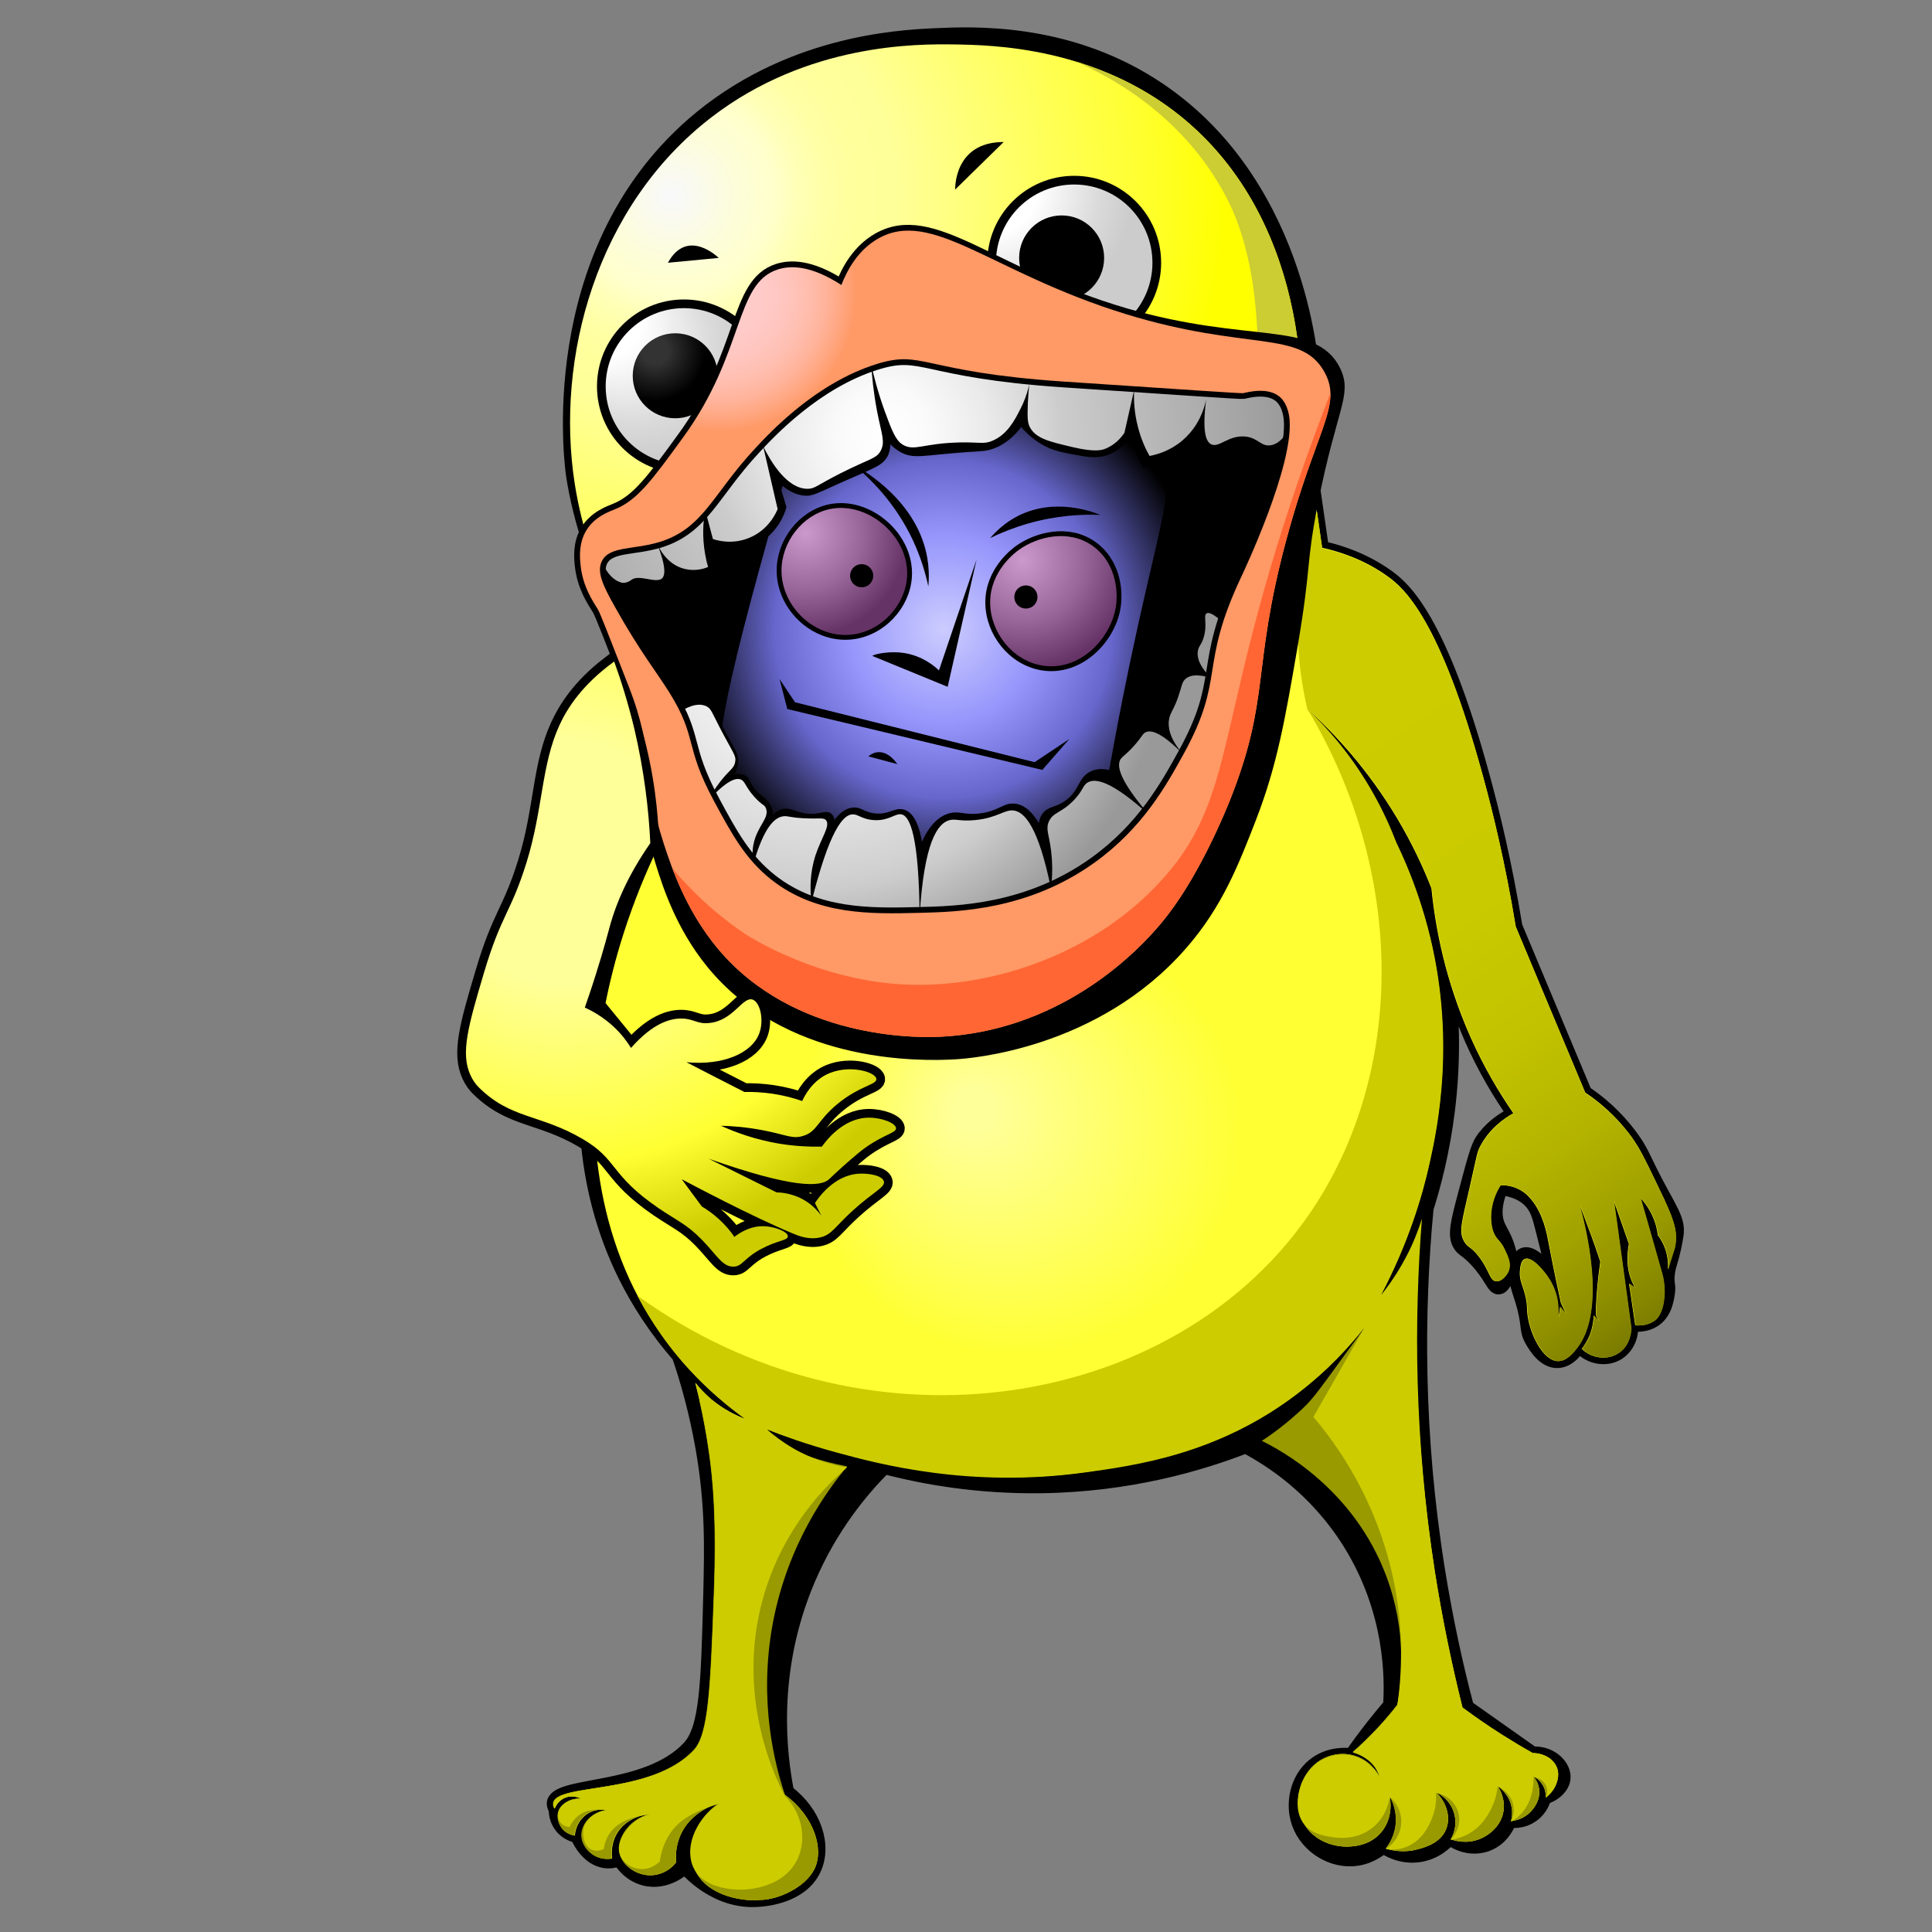 <?xml version="1.0" encoding="utf-8"?>
<!-- Generator: Adobe Illustrator 25.3.1, SVG Export Plug-In . SVG Version: 6.00 Build 0)  -->
<svg version="1.1" id="レイヤー_1" xmlns="http://www.w3.org/2000/svg" xmlns:xlink="http://www.w3.org/1999/xlink" x="0px"
	 y="0px" viewBox="0 0 1000 1000" style="enable-background:new 0 0 1000 1000;" xml:space="preserve">
<rect x="0" y="0" width="1000" height="1000" fill="#808080" stroke="none"/>
<style type="text/css">
	.st0{stroke:#000000;stroke-width:7;stroke-miterlimit:10;}
	.st1{fill:url(#SVGID_1_);}
	.st2{fill:url(#SVGID_2_);}
	.st3{fill:#999900;}
	.st4{fill:#CCCC00;}
	.st5{fill:url(#SVGID_3_);}
	.st6{stroke:#000000;stroke-width:2;stroke-miterlimit:10;}
	.st7{fill:url(#SVGID_4_);}
	.st8{fill:#CCCC33;}
	.st9{stroke:#000000;stroke-width:9;stroke-miterlimit:10;}
	.st10{fill:url(#SVGID_5_);}
	.st11{fill:url(#SVGID_6_);}
	.st12{fill:url(#SVGID_7_);}
	.st13{fill:url(#SVGID_8_);stroke:#000000;stroke-miterlimit:10;}
	.st14{stroke:#000000;stroke-width:5;stroke-miterlimit:10;}
	.st15{fill:url(#SVGID_9_);}
	.st16{fill:url(#SVGID_10_);}
	.st17{stroke:#000000;stroke-miterlimit:10;}
	.st18{stroke:#000000;stroke-width:3;stroke-miterlimit:10;}
	.st19{fill:url(#SVGID_11_);}
	.st20{fill:url(#SVGID_12_);}
	.st21{stroke:#000000;stroke-width:6;stroke-miterlimit:10;}
	.st22{fill:url(#SVGID_13_);}
	.st23{fill:#FF6633;}
	.st24{fill:url(#SVGID_14_);}
</style>
<g id="body_1_">
	<path class="st0" d="M856.5,610.5c-6.1-11.8-6.7-14.8-12-22c-4.4-6-11.8-14.8-24-23c-12-28.7-24-57.3-36-86
		c-5.4-32.8-11.9-59.5-17-78c-22.2-81.4-41-97.2-49-103c-11.6-8.4-23.9-12.7-34.2-15c-1.9-13.3-3.9-26.7-5.8-40
		c-116.3,30.3-232.7,60.7-349,91c2.3,34,4.7,68,7,102c-11,22.2-60.7,127.9-13,224c6.5,13,15.6,27.6,28.5,42.2
		c-0.2-0.1-0.3-0.2-0.5-0.2c4,11.8,8.6,27.7,12,47c5.1,29.2,4.6,51.2,4,76c-1.2,46.1-1.8,69.2-11,79c-22,23.6-69.6,17.8-70,29
		c0,1.3,0.6,2.4,1,3c0,1.1,0,5.2,3,9c3,3.8,7.2,4.7,8.2,4.9c0.2,0.5,4.8,12,14.8,13.1c2.7,0.3,5.1-0.3,7-1c0.9,1.4,4.9,7.9,13,10
		c11.6,3,20.5-5.5,21-6c1.9,2.2,16.4,18.6,38,17c3.2-0.2,22.3-1.6,29-16c5.7-12.2,0.4-29.2-14-40c-3.6-18.4-9.5-62,11-110
		c11.6-27.2,27.6-46.3,39.3-58c20.5,5.4,48.2,10.3,80.9,9.9c45.7-0.6,82.3-11.4,106-20.6c11.6,6.1,35.6,20.8,53.7,49.7
		c22.4,35.8,21.8,71.3,21,84c-3,3.5-6,7.2-9,11c-4,5.1-7.7,10.1-11.1,14.9c-2.6-0.4-10.6-0.9-17.9,4.1c-9.4,6.5-12.6,18.8-10,29
		c3.3,12.7,15.7,21.4,28,21c8.3-0.2,14.2-4.6,16.6-6.6c1.7,1.1,8.2,5.5,17.4,4.6c10-1,15.8-7.6,17-9c5.8,4.5,13.5,5.7,20,3
		c7.9-3.3,10.6-10.8,11-12c1.1,0.2,6.8,0.9,12-3c4.4-3.2,5.7-7.7,6-9c5.5-1.6,9.6-5.7,10-10c0.6-6.1-6.2-13.5-16-13
		c-11.3-8-22.7-16-34-24c-5.8-21.9-10.9-45.6-15-71c-11.3-70.6-10.8-133.9-6-186c-0.1,0.1-0.2,0.2-0.3,0.3
		c8.4-26.1,18.6-71.1,10.8-125.6c2.9,11.2,6.9,23.4,12.5,36.3c6.9,15.6,14.7,28.6,22,39c-4,1.9-10.1,5.5-15.2,12
		c-3.1,4-4,6.7-10.1,29.8c-3.7,13.9-5.5,21-2.8,25.7c1.9,3.3,3.4,2.6,8.7,8.3c7.8,8.3,8.8,14.4,11.7,14.2c1.7-0.1,4.1-2.2,6.6-12.9
		c-0.2-2.1-0.7-5.4-2-9.1c-1.7-5-3.5-7.3-4.6-9.9c-1.7-3.7-2.6-9.7,1.2-19.4c3.8,0.4,10.3,1.6,15.1,6.6c3.5,3.7,4.5,7.6,6.3,14.7
		c1.3,5.3,3.5,14,6.7,25.8c-6.3-9.2-12.9-14.6-16.5-13c-3.2,1.3-3.6,7.9-3.7,9.9c-0.3,5.1,1.1,8,2.9,13.9c4.1,13.5,1.6,14.8,5.2,21
		c1.6,2.7,6.3,10.8,13.4,10.5c6.4-0.2,10.5-7.1,11-8c5.2,6.2,13.8,7.7,20,4c4.9-3,7.7-8.9,7-15c1.7,0.3,8,1,13-3
		c4.4-3.6,5.4-8.9,6-12.4c1-5.5-0.7-5.4,0.2-11.7c0.7-4.3,1.6-5.4,3.2-12.7c0.6-3,1.1-5.6,1.2-6.5
		C869.1,631.5,864.6,626.1,856.5,610.5z M728.5,422.4c9,19.5,13,37.2,15,50.1c0.1,0.5,0.1,1,0.2,1.5
		C732.2,427.7,718.7,401.2,728.5,422.4z"/>
	
		<radialGradient id="SVGID_1_" cx="576.949" cy="613.532" r="332.675" fx="501.688" fy="573.043" gradientUnits="userSpaceOnUse">
		<stop  offset="3.266288e-02" style="stop-color:#FFFF99"/>
		<stop  offset="0.347" style="stop-color:#FFFF33"/>
	</radialGradient>
	<path class="st1" d="M856.5,610.5c-5.2-10.8-7.9-16.3-12-22c-4.4-6-11.8-14.8-24-23c-12-28.7-24-57.3-36-86
		c-5.4-32.8-11.9-59.5-17-78c-22.2-81.4-41-97.2-49-103c-11.6-8.4-23.9-12.7-34.2-15c-1.9-13.3-3.8-26.7-5.8-40
		c-116.3,30.3-232.7,60.7-349,91c2.3,34,4.7,68,7,102c-7.6,17.6-64.7,154.5,5.8,254.3c9.7,13.8,23.6,29.3,43.6,43.7
		c-4.8-1.8-11.3-4.9-17.8-10.3c-3.4-2.9-6.1-5.9-8.2-8.5c2.3,9,5.2,21.7,7.3,36.9c1.8,12.9,3.9,33.2,2.4,72.8
		c-1.8,48.1-2.7,72.2-10.4,80.4c-22.4,23.9-72.3,16.7-72.8,27.8c-0.1,1.1,0.4,2,0.7,2.5c0.2-0.5,1.6-4.3,5.8-5.8
		c4-1.4,7.4,0.4,7.9,0.7c-5.7-0.4-10.6,2.8-11.8,7c-1,3.8,1.2,7.2,1.5,7.7c2.4,3.7,6.5,4.3,7.1,4.4c0-0.9,0.4-6.1,4.8-10
		c4.9-4.4,11-3.4,11.8-3.3c-8,1.1-13.4,7.4-13.1,13.5c0.2,4.4,3.3,8.4,7.1,10.4c3.7,1.9,7.3,1.5,8.6,1.3c-0.2-2.1-0.6-7.1,2.1-12.2
		c5.1-9.7,16.5-10.8,17.4-10.9c-11.5,3.3-17.4,13.5-15.2,21.2c1.6,5.3,6.9,9.1,12.2,10.2c6.2,1.3,12.7-1.2,16.7-6.4
		c-0.3-3.1-0.3-8.2,2.1-13.8c5.4-12.5,18.2-16.3,20.2-16.9c-12.2,8.2-17.2,22.6-13,33.6c5.3,13.8,23.4,17.3,33.2,16.7
		c0.1-0.1,0.4-0.1,0.8-0.1c9.3,0,23.4-6.4,28.2-15.9c5.2-10.4-0.2-27.5-15.2-38.5c-7.3-11.6-15.2-27.2-20.5-46.6
		c-12.5-45.8-2.8-85.1,3.2-103.6c2.7-13.1,5.4-26.2,8.1-39.3c8.6,3.4,20.8,7.8,35.6,11.8c24.3,6.6,72.9,19.4,134.1,9.9
		c27.1-4.2,65.8-10.7,103.9-39.4c16.6-12.5,28.3-25.6,35.8-35.2c-8.9,15.5-17.7,31-26.6,46.5c8.6,10.7,32.5,42.3,41.6,79.4
		c3.8,15.5,4.6,30.5,4.6,30.5c0.9,16-0.9,29.5-2.8,39.3c-2.9,3.8-6.3,7.8-10.1,11.9c-4.5,4.8-8.8,9-13,12.6
		c2.2,0.6,7.4,2.3,11.2,7.3c1.8,2.4,2.9,5.9,2.7,5.5c-1-1.7-4.2-7.4-11.2-10.2c-7-2.9-14.3-1.4-19.2,1.5c-10.2,6-15.3,21.1-9,32.6
		c5.3,9.7,16.5,13,24.8,12.2c2.4-0.2,10-0.9,15.4-7.3c6.5-7.7,4.7-17.3,4.4-18.6c1.1,1.9,3.4,6.5,3.2,12.8
		c-0.2,7.5-3.9,12.5-5.2,14.2c2.9,0.9,9.1,2.4,16.4,0.4c3.9-1,12.5-3.4,15.1-11.2c2-6-0.2-13.2-5.4-18.3c1,0.4,7.1,3.5,9.2,10.7
		c2.1,7-1.1,12.7-1.7,13.6c1.9,0.7,8.1,2.6,14.9-0.1c1-0.3,10.8-4.4,12.4-14.4c1-6.6-2.1-11.7-3-13.1c1.3,0.9,6.4,4.9,7.3,11.7
		c0.4,2.6,0,4.9-0.4,6.5c1.5-0.2,6.2-0.8,10-4.7c1.3-1.3,5.5-6,4.5-12.2c-0.5-3-2-5.2-2.9-6.3c0.9,0.5,3.3,1.9,4.9,4.7
		c1.5,2.6,1.5,5.1,1.5,6.2c1.2-0.9,3.4-2.6,4.9-5.7c0.4-0.9,2.5-5.3,0.8-9.7c-1.7-4.5-6.7-7.4-12.5-7.5c-5.2-2.9-10.5-6.1-15.9-9.5
		c-7.4-4.7-14.2-9.4-20.5-14.1c-5.5-22-10.4-45.7-14.4-70.9c-9.9-63.7-11-121.3-8.3-170.3c-0.5,3.4-2,10.4-7.2,17.3
		c-4.4,5.8-9.4,9-12.4,10.5c8.3-15.7,18.7-38.9,25.2-68.4c4.1-18.4,14-65.4-1-122c-11.5-43.6-32.8-74.1-44.1-90
		c-7.1-9.9-13.6-17.8-18.3-23.3c14.3,12.9,31.7,31.6,46.9,57.1c7.6,12.8,13.3,25,17.6,36c2,20.2,7.1,47.6,20.4,77.4
		c6.9,15.4,14.6,28.3,22,39c-4.8,2.7-12.3,7.9-17.1,17c-1.8,3.4-1.6,4.2-5.4,20.9c-4.3,18.9-5.9,23.6-2.9,28.6
		c2,3.4,3.4,2.3,7.6,7.8c5.5,7.2,5.5,12.3,8.8,12.7c2.7,0.3,5.6-2.9,6.6-5.6c1.2-3.4-0.2-6.7-1.9-10.3c-2.5-5.6-4.2-5.1-6-9.3
		c-1.1-2.6-2.2-8.4-0.4-15.4c0.6-2.2,1.7-5.5,4-9.1c2-0.1,5.6,0.1,9.4,2c1.5,0.7,4,2.2,6.6,5.4c6.2,7.4,8.1,17.9,8.8,21.8
		c1.4,7.2,3.4,17.5,6.5,31.7c0.9,2,1.8,3.9,2.8,5.9c-1.1-1.3-2.1-2.6-3.2-3.9c-0.5,4.2-0.8,5.1-0.9,5.1c-0.3,0,0.3-4.2-0.6-9
		c-0.2-1-1.1-6-4.7-11.3c-2.7-4.1-8.7-11-12.1-9.6c-2,0.8-2.3,4.2-2.5,6.1c-0.5,5.1,1.7,7.6,3.1,14.3c0.8,4,0.4,5.1,0.8,8.4
		c1.3,10.3,8,23.7,15.5,24.1c4.8,0.3,8.6-4.8,10.3-7c15.1-19.9,4.3-62.3,1-74.4c0,0,0,0,0,0c0,0,3.4,8.7,6.2,16.4
		c1.2,3.2,2.8,7.8,4.7,13.5c-2.2,15.7-2.5,27.2-2.1,28.2c0.1,0.1,1,1.8,1.2,2.1c0.1,0.2,0.2,0.3,0.3,0.5c-0.9-1-1.9-1.9-2.8-2.9
		c-0.1,2.4-0.5,6-2,10c-1.3,3.2-2.9,5.6-4.2,7.3c5.2,4.9,12.8,5.9,18.5,2.5c7.1-4.2,7.1-12.9,7.1-13.3c-3-21.9-6-43.9-9-65.8
		c2.6,7.4,5.2,14.8,7.8,22.2c-1.1,6-1.4,13.8,2.3,21.1c0.3,0.5,0.6,1.1,0.9,1.6c-1-0.7-2.1-1.4-3.1-2.1c1.1,7.2,2.1,14.4,3.2,21.6
		c2.6,0.2,7.4,0,10.9-3.2c0,0,5.2-4.7,4-18c-0.3-2.8-0.8-4.8-1-5.4c-2.2-7.8-6.1-21.6-11.2-39.3c1.8,1.9,4.2,4.9,6.1,9.1
		c1.9,4,2.6,7.7,2.9,10.2c1,1.3,2,2.9,2.9,4.8c2.4,5.2,2.5,10.1,2.3,13c0.4-1.5,0.9-3.1,1.4-4.7c0.7-2.3,1.4-4.5,2.1-6.6
		c0,0,0.6-2.5,0.6-5.1C867.6,633.5,863.9,625.8,856.5,610.5z"/>
	<linearGradient id="SVGID_2_" gradientUnits="userSpaceOnUse" x1="674.516" y1="374.204" x2="924.911" y2="741.541">
		<stop  offset="0" style="stop-color:#CCCC00"/>
		<stop  offset="0.292" style="stop-color:#CACA00"/>
		<stop  offset="0.448" style="stop-color:#C2C200"/>
		<stop  offset="0.571" style="stop-color:#B4B400"/>
		<stop  offset="0.678" style="stop-color:#A1A100"/>
		<stop  offset="0.774" style="stop-color:#888800"/>
		<stop  offset="0.861" style="stop-color:#6A6A00"/>
		<stop  offset="0.87" style="stop-color:#666600"/>
	</linearGradient>
	<path class="st2" d="M676.6,366.7c7.6,6.8,16,15.3,24.6,25.5c0,0,0.1,0.1,0.1,0.1l0,0.1c7.5,9,15.1,19.4,22.2,31.4
		c7.6,12.8,13.3,25,17.6,36c2,20.2,7.1,47.6,20.4,77.4c6.9,15.4,14.6,28.3,22,39c-4.8,2.7-12.3,7.9-17.1,17
		c-1.8,3.4-1.6,4.2-5.4,20.9c-4.3,18.9-5.9,23.6-2.9,28.6c2,3.4,3.4,2.3,7.6,7.8c5.5,7.2,5.5,12.3,8.8,12.7c2.7,0.3,5.6-2.9,6.6-5.6
		c1.2-3.4-0.2-6.7-1.9-10.3c-2.5-5.6-4.2-5.1-6-9.3c-1.1-2.6-2.2-8.4-0.4-15.4c0.6-2.2,1.7-5.5,4-9.1c2-0.1,5.6,0.1,9.4,2
		c1.5,0.7,4,2.2,6.6,5.4c6.2,7.4,8.1,17.9,8.8,21.8c1.4,7.2,3.4,17.5,6.5,31.7c0.9,2,1.8,3.9,2.8,5.9c-1.1-1.3-2.1-2.6-3.2-3.9
		c-0.5,4.2-0.8,5.1-0.9,5.1c-0.3,0,0.3-4.2-0.6-9c-0.2-1-1.1-6-4.7-11.3c-2.7-4.1-8.7-11-12.1-9.6c-2,0.8-2.3,4.2-2.5,6.1
		c-0.5,5.1,1.7,7.6,3.1,14.3c0.8,4,0.4,5.1,0.8,8.4c1.3,10.3,8,23.7,15.5,24.1c4.8,0.3,8.6-4.8,10.3-7c15.1-19.9,4.3-62.3,1-74.4
		c0,0,0,0,0,0c0,0,3.4,8.7,6.2,16.4c1.2,3.2,2.8,7.8,4.7,13.5c-2.2,15.7-2.5,27.2-2.1,28.2c0.1,0.1,1,1.8,1.2,2.1
		c0.1,0.2,0.2,0.3,0.3,0.5c-0.9-1-1.9-1.9-2.8-2.9c-0.1,2.4-0.5,6-2,10c-1.3,3.2-2.9,5.6-4.2,7.3c5.2,4.9,12.8,5.9,18.5,2.5
		c7.1-4.2,7.1-12.9,7.1-13.3c-3-21.9-6-43.9-9-65.8c2.6,7.4,5.2,14.8,7.8,22.2c-1.1,6-1.4,13.8,2.3,21.1c0.3,0.5,0.6,1.1,0.9,1.6
		c-1-0.7-2.1-1.4-3.1-2.1c1.1,7.2,2.1,14.4,3.2,21.6c2.6,0.2,7.4,0,10.9-3.2c0,0,5.2-4.7,4-18c-0.3-2.8-0.8-4.8-1-5.4
		c-2.2-7.8-6.1-21.6-11.2-39.3c1.8,1.9,4.2,4.9,6.1,9.1c1.9,4,2.6,7.7,2.9,10.2c1,1.3,2,2.9,2.9,4.8c2.4,5.2,2.5,10.1,2.3,13
		c0.4-1.5,0.9-3.1,1.4-4.7c0.7-2.3,1.4-4.5,2.1-6.6c0,0,0.6-2.5,0.6-5.1c0.1-7-3.6-14.7-11-30c-5.2-10.8-7.9-16.3-12-22
		c-4.4-6-11.8-14.8-24-23c-12-28.7-24-57.3-36-86c-5.4-32.8-11.9-59.5-17-78c-22.2-81.4-41-97.2-49-103c-11.6-8.4-23.9-12.7-34.2-15
		c-0.9-6.3-1.8-12.6-2.7-18.8c0,0,0,0,0,0c-4,11.8-8.1,27.8-9.4,47.1C670.6,334.5,673.5,353.5,676.6,366.7z"/>
	<path class="st3" d="M350,963.9c-0.3-3.1-0.3-8.2,2.1-13.8c5.4-12.5,18.2-16.3,20.2-16.9c-12.2,8.2-17.2,22.6-13,33.6
		c5.3,13.8,23.4,17.3,33.2,16.7c0.1-0.1,0.4-0.1,0.8-0.1c9.3,0,23.4-6.4,28.2-15.9c5.2-10.4-0.2-27.5-15.2-38.5
		c-5-14.9-13.9-47.8-6.3-88.8c7.8-41.4,28.4-69.1,38.5-81.2c-7.3-1.4-13.4-3.1-18.1-4.6c-12.9-4.1-22.1-9-25-10.5
		c-3.7-2-4.5-2.7-10.8-6.4c-9.3-5.6-17.1-9.9-22.7-12.9c1.6,7,3.5,16.5,5.1,28c1.8,12.9,3.9,33.2,2.4,72.8
		c-1.8,48.1-2.7,72.2-10.4,80.4c-22.4,23.9-72.3,16.7-72.8,27.8c-0.1,1.1,0.4,2,0.7,2.5c0.2-0.5,1.6-4.3,5.8-5.8
		c4-1.4,7.4,0.4,7.9,0.7c-5.7-0.4-10.6,2.8-11.8,7c-1,3.8,1.2,7.2,1.5,7.7c2.4,3.7,6.5,4.3,7.1,4.4c0-0.9,0.4-6.1,4.8-10
		c4.9-4.4,11-3.4,11.8-3.3c-8,1.1-13.4,7.4-13.1,13.5c0.2,4.4,3.3,8.4,7.1,10.4c3.7,1.9,7.3,1.5,8.6,1.3c-0.2-2.1-0.6-7.1,2.1-12.2
		c5.1-9.7,16.5-10.8,17.4-10.9c-11.5,3.3-17.4,13.5-15.2,21.2c1.6,5.3,6.9,9.1,12.2,10.2C339.5,971.6,346,969.1,350,963.9z"/>
	<path class="st3" d="M793.4,907.4c-5.2-2.9-10.5-6.1-15.9-9.5c-7.4-4.7-14.2-9.4-20.5-14.1c-5.5-22-10.4-45.7-14.4-70.9
		c-9.9-63.7-11-121.3-8.3-170.3c-1.5,3.2-3.8,7.7-6.8,12.9c-6.8,12-12.3,19.5-21.8,32.5c-23.8,32.6-25.2,35.1-31.7,41.3
		c-7.2,6.7-14.3,12.2-20.9,16.5c9.4,4.6,47.4,24.6,64.4,69.9c10.8,28.8,8,54.4,5.8,66.6c-2.9,3.8-6.3,7.8-10.1,11.9
		c-4.5,4.8-8.8,9-13,12.6c2.2,0.6,7.4,2.3,11.2,7.3c1.8,2.4,2.9,5.9,2.7,5.5c-1-1.7-4.2-7.4-11.2-10.2c-7-2.9-14.3-1.4-19.2,1.5
		c-10.2,6-15.3,21.1-9,32.6c5.3,9.7,16.5,13,24.8,12.2c2.4-0.2,10-0.9,15.4-7.3c6.5-7.7,4.7-17.3,4.4-18.6c1.1,1.9,3.4,6.5,3.2,12.8
		c-0.2,7.5-3.9,12.5-5.2,14.2c2.9,0.9,9.1,2.4,16.4,0.4c3.9-1,12.5-3.4,15.1-11.2c2-6-0.2-13.2-5.4-18.3c1,0.4,7.1,3.5,9.2,10.7
		c2.1,7-1.1,12.7-1.7,13.6c1.9,0.7,8.1,2.6,14.9-0.1c1-0.3,10.8-4.4,12.4-14.4c1-6.6-2.1-11.7-3-13.1c1.3,0.9,6.4,4.9,7.3,11.7
		c0.4,2.6,0,4.9-0.4,6.5c1.5-0.2,6.2-0.8,10-4.7c1.3-1.3,5.5-6,4.5-12.2c-0.5-3-2-5.2-2.9-6.3c0.9,0.5,3.3,1.9,4.9,4.7
		c1.5,2.6,1.5,5.1,1.5,6.2c1.2-0.9,3.4-2.6,4.9-5.7c0.4-0.9,2.5-5.3,0.8-9.7C804.2,910.4,799.2,907.5,793.4,907.4z"/>
	<path class="st4" d="M805.9,914.9c-1.2-3.1-4-5-4.7-5.4c-2.2-1.3-4.9-2.1-7.8-2.1c-5.2-2.9-10.5-6.1-15.9-9.5
		c-7.4-4.7-14.2-9.4-20.5-14.1c-5.5-22-10.5-45.7-14.4-70.9c-10.6-68.6-10.7-130.4-6.6-182.1c-1.9,5.9-4.5,12.9-8.5,20.3
		c-4.2,7.9-8.7,14.3-12.7,19.3c14.3-27.3,21.5-51.6,25.2-68.4c4.1-18.4,14-65.4-1-122c-4.4-16.5-10.1-31.2-16.2-43.8
		c0,1.9,0.1,3.9,0.1,6.1l-0.1-6.1c-3-7.8-6.8-16.3-11.8-25.2c-10.9-19.5-23.7-34-34.4-44.2c53.1,88.3,50.9,196.2-4.2,268.9
		c-72,95.1-226.1,119-342.5,34.9c3.6,6.9,7.7,13.7,12.4,20.3c9.7,13.8,23.6,29.3,43.6,43.7c-4.8-1.8-11.3-4.9-17.8-10.3
		c-3.4-2.9-6.1-5.9-8.2-8.5c2.3,9,5.2,21.7,7.3,36.9c1.8,12.9,3.9,33.2,2.4,72.8c-1.8,48.1-2.7,72.2-10.4,80.4
		c-22.4,23.9-72.3,16.7-72.8,27.8c-0.1,1.1,0.4,2,0.7,2.5c0.2-0.5,1.6-4.3,5.8-5.8c4-1.4,7.4,0.4,7.9,0.7c-1.1-0.1-3-0.1-5.1,0.6
		c-0.8,0.3-5.8,2-6.7,6.4c-0.1,0.5-0.6,2.8,0.8,4.9c1.7,2.5,4.6,2.6,5,2.7c0.9-1.9,2.9-5.3,6.7-7.3c4.5-2.3,9.6-1.8,11.9-1.5
		c0.3,0,0.6,0.1,0.8,0.1c-1.4,0.1-4.1,0.6-6.8,2.4c-1.2,0.8-3.7,2.5-4.9,5.6c-1.6,4.2-0.4,10.6,3.8,12.4c2.5,1.1,5,0.2,6.2-0.3
		c0.7-4.7,2.6-7.7,3.8-9.1c5.6-7.1,15.8-8.3,19.6-8.8c0.1,0,0.2,0,0.3,0c-2.2,0.5-5.9,1.8-9.3,5.1c-1.4,1.3-8.9,8.8-5.9,16.1
		c1.6,3.9,5.6,6.3,9.4,6.9c6.4,1,10.7-3.4,11.1-3.8c1.6-10.9,6.7-16.6,8.7-18.6c6.4-6.4,16-9.4,21.1-11c0.4-0.1,0.7-0.2,0.9-0.3
		c-13.4,9-18,24-13,33.6c5.8,11.2,22.6,10.9,25,10.9c2.7-0.1,22.2-0.8,29-16.8c4.4-10.4,1.6-23.1-7-31.8
		c-5.1-9.7-25.4-51.4-11.3-102.1c10.3-37.1,33.6-59.4,43.6-67.9c-7.1-1.1-17.3-3.7-28-9.9c-5.5-3.2-9.9-6.6-13.5-9.7
		c8.4,3.3,20.6,7.7,35.6,11.8c23.3,6.4,69.6,18.5,128.5,10.5c26.9-3.7,68.8-9.4,109.5-40.1c16.7-12.6,28.4-25.7,35.8-35.2
		c-8.9,15.5-17.7,31-26.6,46.5c11.9,14,32.6,42.5,41.4,84c5.6,26.7,4.3,49.6,2.1,65.2c-2.9,3.8-6.3,7.8-10.1,11.9
		c-4.5,4.8-8.8,9-13,12.6c2.2,0.6,7.4,2.3,11.2,7.3c1.8,2.4,2.9,5.9,2.7,5.5c-1-1.7-4.2-7.4-11.2-10.2c-7-2.9-14.3-1.4-19.2,1.5
		c-11.1,6.6-15.6,23.6-9,32.6c3.9,5.3,10.5,6.4,14.2,7c2.5,0.4,13.1,2.2,21.8-5c6.8-5.7,8.3-13.3,8.6-15.7c0.8,0.6,6.1,5.3,6,12.9
		c-0.1,8.9-7.5,13.8-8,14.1c2.2,0.3,6.1,0.6,10.3-1c8.8-3.3,12.3-11.8,13.5-14.7c1-2.5,2.6-7.2,2.2-13.4c5.8,1,10.5,5.3,11.7,10.9
		c1.7,7.6-4,13.1-4.2,13.4c2.2-0.3,5.7-1.1,9.3-3.1c7.6-4.2,10.8-11.1,12.2-14c1.1-2.3,2.4-5.9,2.9-10.5c0.7,0.3,6.3,2.7,7.9,8.9
		c1.2,4.5-0.5,8.3-1,9.3c1.5-0.8,3.6-2.2,5.6-4.5c3.3-3.7,4.5-7.6,5-9.6c1-3.4,1.1-6.6,1-9.1c3.3,0.5,6,2.6,6.8,5.4
		c0.8,2.6-0.1,4.8-0.4,5.5C805.5,925.9,807.8,919.6,805.9,914.9z"/>
	
		<radialGradient id="SVGID_3_" cx="727.803" cy="659.236" r="0.446" fx="727.702" fy="659.181" gradientUnits="userSpaceOnUse">
		<stop  offset="3.266288e-02" style="stop-color:#FFFF99"/>
		<stop  offset="0.347" style="stop-color:#FFFF33"/>
	</radialGradient>
	<path class="st5" d="M727.2,659.1c0.4,0.1,0.8,0.2,1.2,0.3"/>
</g>
<g id="head_1_">
	<path class="st6" d="M682.1,195.4C687.9,296.8,613,427.4,494,431c-103.6,3.1-185.4-91.7-199.9-184c-0.8-4.8-16.3-115.5,62.8-184.6
		c48.8-42.5,106.7-45.9,127-46.8c19.9-0.9,67.9-3,113.7,26.1C674.6,90.6,681.6,186.3,682.1,195.4z"/>
	
		<radialGradient id="SVGID_4_" cx="353.28" cy="96.382" r="292.904" fx="347.281" fy="101.525" gradientUnits="userSpaceOnUse">
		<stop  offset="8.636752e-03" style="stop-color:#F9F9F9"/>
		<stop  offset="1.591640e-02" style="stop-color:#F9F9F7"/>
		<stop  offset="0.12" style="stop-color:#FDFDD8"/>
		<stop  offset="0.178" style="stop-color:#FFFFCC"/>
		<stop  offset="0.219" style="stop-color:#FFFFB7"/>
		<stop  offset="0.269" style="stop-color:#FFFFA6"/>
		<stop  offset="0.323" style="stop-color:#FFFF9C"/>
		<stop  offset="0.389" style="stop-color:#FFFF99"/>
		<stop  offset="0.807" style="stop-color:#FFFF33"/>
		<stop  offset="0.964" style="stop-color:#FFFF00"/>
	</radialGradient>
	<path class="st7" d="M669.3,255.1C654.4,329.2,593.4,425.8,494,431c-102.8,5.4-182.4-90.5-196.5-180.5
		c-10.2-65.1,11.2-144.2,71-190C418.2,22.4,474.7,22.7,494,23c19.7,0.3,72.9,1.3,117.5,37.5C672.7,110.3,680.9,196.9,669.3,255.1z"
		/>
	<path class="st8" d="M611.5,60.5c-17.7-14.4-36.8-23.2-54.5-28.6c16.6,7.3,55.5,27.3,77.9,70.5c4.4,8.5,16.1,33.2,16.1,81.2
		c-0.1,75.4-29.1,137.1-52.4,175.4c0,0-0.1,0.5-0.3,1.3c-1.5,6-6.4,25.6-6.1,25.7c0,0,0.1-0.1,0.1-0.2
		c27.1-56.7,54.3-113.4,81.4-170.1C675.2,162.5,660,99.9,611.5,60.5z"/>
</g>
<g id="parts">
	<circle class="st9" cx="556" cy="136" r="40.5"/>
	<circle class="st9" cx="354" cy="200" r="40.5"/>
	<radialGradient id="SVGID_5_" cx="511.955" cy="95.924" r="113.188" gradientUnits="userSpaceOnUse">
		<stop  offset="0.223" style="stop-color:#FFFFFF"/>
		<stop  offset="0.507" style="stop-color:#DADADA"/>
		<stop  offset="0.659" style="stop-color:#CCCCCC"/>
	</radialGradient>
	<circle class="st10" cx="556" cy="136" r="40.5"/>
	<radialGradient id="SVGID_6_" cx="354" cy="200" r="79.824" fx="302.134" fy="157.546" gradientUnits="userSpaceOnUse">
		<stop  offset="0.223" style="stop-color:#FFFFFF"/>
		<stop  offset="0.507" style="stop-color:#DADADA"/>
		<stop  offset="0.659" style="stop-color:#CCCCCC"/>
	</radialGradient>
	<circle class="st11" cx="354" cy="200" r="40.5"/>
	<circle cx="549.5" cy="133.5" r="22"/>
	<radialGradient id="SVGID_7_" cx="339.064" cy="181.681" r="26.015" gradientUnits="userSpaceOnUse">
		<stop  offset="0.261" style="stop-color:#333333"/>
		<stop  offset="0.557" style="stop-color:#1E1E1E"/>
		<stop  offset="0.997" style="stop-color:#000000"/>
	</radialGradient>
	<circle class="st12" cx="349.5" cy="194.5" r="22"/>
	<path d="M494.4,98.1c0,0-0.9-24.6,25.1-24.6L494.4,98.1z"/>
	<path d="M372,133.5c0,0-16.1-16-26.3,2.5L372,133.5z"/>
</g>
<g id="mouth1">
	<path d="M303.5,274.5c4.3-7.1,11.8-9.7,15-11c11.4-4.6,19.3-15.4,35-37c32.2-44.2,26.6-79.7,49-87c6.5-2.1,16.9-2.4,33,8
		c3-7.7,8.5-18,19-24c27.9-15.9,58.8,17.7,128,39c63.2,19.5,90.7,7.9,103,30c9.6,17.3-4.4,29.4-20,88c-17.7,66.4-7.8,80.8-29,134
		c-10.5,26.2-16.7,41.9-32,59c-42.7,47.7-105.9,50.3-123,51c-24.9,1-73.1,3-106-29c-18.7-18.2-26.2-41.3-32-59
		c-11-33.6-4.2-45.6-18-81c-10-25.5-14.9-38.3-16-40c-2.9-4.7-7.9-12.1-9-23C300.1,288.8,299.4,281.2,303.5,274.5z"/>
</g>
<g id="face">
	<radialGradient id="SVGID_8_" cx="488.356" cy="325.653" r="136.255" gradientUnits="userSpaceOnUse">
		<stop  offset="0" style="stop-color:#CCCCFF"/>
		<stop  offset="0.354" style="stop-color:#9696FC"/>
		<stop  offset="0.642" style="stop-color:#6666CC"/>
		<stop  offset="1" style="stop-color:#000000"/>
	</radialGradient>
	<path class="st13" d="M588.5,328.5c-21.1,96.5-15.4,105.3-32,122c-29.3,29.4-82.7,37.7-125,18c-6.9-3.2-41.4-20.1-56-58
		c-6.5-16.8-6.6-31.3,22-134c18.9-68.1,23.8-79.1,37-89c31-23.3,72.9-14.1,87-11c12.1,2.7,61.5,13.5,79,52
		C609.7,248.7,603.2,261.3,588.5,328.5z"/>
</g>
<g id="faceParts_1_">
	<path class="st14" d="M577.5,314.5c-2.8,16.5-19,33.1-38,30c-15.6-2.6-26.9-17.3-27-32.5c-0.1-16.6,13.3-26.3,15-27.5
		c9.5-6.7,25.5-10.8,38-2C576.6,290.3,579.2,304.4,577.5,314.5z"/>
	<path class="st14" d="M469.5,298.5c-0.9,14.7-13.3,28.4-29,30c-18.8,1.9-35.9-14.4-36-33c-0.1-15,10.9-29,25-32
		C449.4,259.3,470.8,277.9,469.5,298.5z"/>
	<radialGradient id="SVGID_9_" cx="529.229" cy="290.064" r="61.105" gradientUnits="userSpaceOnUse">
		<stop  offset="0" style="stop-color:#CC99CC"/>
		<stop  offset="0.518" style="stop-color:#996699"/>
		<stop  offset="0.934" style="stop-color:#663366"/>
	</radialGradient>
	<path class="st15" d="M577.5,314.5c-2.8,16.5-19,33.1-38,30c-15.6-2.6-26.9-17.3-27-32.5c-0.1-16.6,13.3-26.3,15-27.5
		c9.5-6.7,25.5-10.8,38-2C576.6,290.3,579.2,304.4,577.5,314.5z"/>
	<radialGradient id="SVGID_10_" cx="417.026" cy="276" r="56.998" gradientUnits="userSpaceOnUse">
		<stop  offset="0" style="stop-color:#CC99CC"/>
		<stop  offset="0.518" style="stop-color:#996699"/>
		<stop  offset="0.934" style="stop-color:#663366"/>
	</radialGradient>
	<path class="st16" d="M469.5,298.5c-0.9,14.7-13.3,28.4-29,30c-18.8,1.9-35.9-14.4-36-33c-0.1-15,10.9-29,25-32
		C449.4,259.3,470.8,277.9,469.5,298.5z"/>
	<path d="M451.5,339.5c1.5-1.2,9.9-2.6,16.5-1.5c9.5,1.5,15.7,6.8,18,9c6.5-19.2,13-38.3,19.5-57.5l-15,66L451.5,339.5z"/>
	<polygon points="403.5,351.5 411.5,363.5 535.5,394.5 553.5,382.5 539.5,398.5 407.5,367 	"/>
	<path d="M449.5,391.5c0,0,7-7,15,4L449.5,391.5z"/>
	<path d="M480.5,303.5c0.5-5.5,0.2-10.4-0.5-14.5c-4.9-29.2-32.2-45.2-39-49c8.8,7,22.2,19.8,31.5,39.6
		C476.6,288.4,479,296.6,480.5,303.5z"/>
	<path d="M527,267c19.1-9.6,38.6-2.1,42.5-0.5c-9.6-0.4-22.8,0.3-37.5,4.5c-7.5,2.2-14,4.8-19.5,7.5
		C515.6,274.9,520.3,270.4,527,267z"/>
	<circle class="st17" cx="531" cy="309" r="5.5"/>
	<circle class="st17" cx="446" cy="298" r="5.5"/>
</g>
<g id="teeth_1_">
	<path class="st18" d="M458.5,224.5c0.7,2.3,1.5,6.2,0,10c-2.1,5.3-6.9,6.4-24,14c-12.7,5.7-14.5,7-18.5,6.5
		c-8.7-1.1-14.4-9-16.5-12.5c2,6.7,4,13.3,6,20c-0.5,1.9-4,12.9-15,18c-1.8,0.8-9.7,4.5-18.5,1.5c-2.9-1-5.1-2.4-6.5-3.5
		c-0.1,2.1-0.1,4.5,0,7c0.2,3,0.5,5.7,1,8c-2.2,0.7-6.6,1.8-12,1c-4.4-0.7-7.6-2.3-9.5-3.5c0.3,5.5-1.7,7.7-2.5,8.5
		c-1.1,1-2.4,1.5-13,2c-6.7,0.3-7.4,0.2-8,0c-5.5-1.6-8.6-7.4-10-11c10.8-14.1,27-33.7,49-55c39.2-38,62.1-60.2,95.5-68.5
		c30.2-7.5,44.7,2.5,117,17c44.4,8.9,80.6,13.6,103,16c-2.8,7.2-5.7,14.3-8.5,21.5c-1.7,7.1-4.6,9.8-7,11c-5.2,2.5-8.7-2.2-19-2
		c-8.6,0.2-12.2,3.5-16,1c-2.9-1.9-3.8-5.9-4-9c-1.3,2-3,4-5,6c-8.4,8.3-18.4,11-24,12c-1.4-2.7-2.8-6-4-10c-1.1-3.7-1.7-7.1-2-10
		c-1.7,3.5-6.4,11.7-15,14c-4.8,1.3-9.4,0.4-17-1c-4.1-0.8-7.3-1.4-11-3c-3.3-1.5-9.4-4.7-15-12c-2.5,3.7-6.9,9.1-14,12
		c-3.8,1.5-5.9,1.5-14,2c-23,1.6-27.5,3.8-34,0C464.4,231.3,461.3,229,458.5,224.5z"/>
	<path class="st18" d="M476.5,441.5c4.7-13.4,10.5-17.7,15-19c5.2-1.5,7.4,1.1,16,0c10.2-1.3,12.5-5.8,18-5c4,0.6,9.6,4,15,18
		c-1.4-3.9-2.4-9.1,0-13c2.5-4,6.3-2.8,12-7c7.8-5.7,6.7-12.3,13-15c2.4-1.1,6.5-1.7,13,1c-1.2-1.7-2.6-4.3-2-7c0.7-3.2,3.5-3.4,7-8
		c3.6-4.7,2.7-7.1,6-9c3.1-1.8,6.5-1.1,7-1c3.6,0.8,5.5,3.3,6,4c0.5-4.3,1.3-8,2-11c1.2-4.8,2.5-8.1,4-12c2.3-6,2.9-7.1,4-8
		c2.9-2.4,6.9-2.3,9-2c-2.4-3-5-7.4-4-12c0.5-2.4,1.6-2.7,3-6c3.3-7.4,0.9-12.9,3-14c1.1-0.6,3.5,0,9.5,6.7
		c0.7,9.9,4.9,87.6-53.5,138.3c-8.4,7.3-40.8,34.6-90,37c-13,0.6-48.5,1.9-82-21c-52.4-35.8-55.3-100.3-55.5-108.1
		c2.3-1.5,8.5-5.2,13.5-2.9c2.6,1.2,2.9,3.1,7,11c6.4,12.2,8.3,13.7,8,18c-0.2,2.1-1,6.3-6,11c5.2-3.7,8.2-3.7,10-3
		c3.1,1.3,2.1,4.6,7,9c2.4,2.2,4.5,3,6,6c1,2,1,3.5,1,4c-0.1,2.3-1.3,4-2,5c-1.5,2.1-3.3,5.3-5,10c3.1-6.3,6.6-10.5,9-13
		c1.7-1.8,2.7-2.5,4-3c3.9-1.5,6.3,1.1,12,2c7.4,1.2,10.9-2.1,13,0c1.2,1.2,1.9,3.9-1,11c5-11.1,9.7-13.7,13-14
		c3.8-0.4,5.1,2.3,11,3c7.8,0.9,10.8-3.2,15-2C470.8,421.5,474.8,425.8,476.5,441.5z"/>
	<radialGradient id="SVGID_11_" cx="457.841" cy="224.331" r="226.422" gradientUnits="userSpaceOnUse">
		<stop  offset="0" style="stop-color:#FFFFFF"/>
		<stop  offset="0.104" style="stop-color:#FAFAFA"/>
		<stop  offset="0.236" style="stop-color:#EAEAEA"/>
		<stop  offset="0.381" style="stop-color:#D1D1D1"/>
		<stop  offset="0.403" style="stop-color:#CCCCCC"/>
		<stop  offset="0.934" style="stop-color:#999999"/>
	</radialGradient>
	<path class="st19" d="M451,189c0.3,5.7,1.1,14,3,24c2.3,11.8,4.2,15.4,2,20c-2.2,4.5-5.6,4.2-21,12c-12.4,6.3-13.2,8-17,8
		c-10.6,0-18.8-13.6-23-22c2.5,10.8,5,21.7,7.5,32.5c-0.7,1.7-4.6,10.9-15,15c-8.7,3.5-16.4,1.2-18.5,0.5c-1.3-5-2.7-10-4-15
		c-1.1,6.1-1.6,14.1,0,23c0.4,2.3,0.9,4.5,1.5,6.5c-2,0.8-6.5,2.3-12,1c-10.2-2.4-14.1-12.6-14.5-13.5c5,12.7,4.3,17.1,2.5,18.5
		c-3.2,2.5-11.5-2.2-15.5,0.5c-0.5,0.4-2.8,2.1-5.3,1.6c0,0-0.1,0-0.2-0.1c-5.5-1.6-8.6-7.4-10-11c10.8-14.1,27-33.7,49-55
		c39.2-38,62.1-60.2,95.5-68.5c30.2-7.5,44.7,2.5,117,17c44.4,8.9,80.6,13.6,103,16c-2.8,7.2-5.7,14.3-8.5,21.5c-2,3.8-5.3,8.4-10,9
		c-4.8,0.6-6.3-3.7-12.5-4.5c-9-1.1-13.8,5.9-18,4c-2.9-1.3-5.3-7.1-2-28c-0.2,3-1.7,16.4-13,26c-6.5,5.5-13.3,7.3-17,8
		c-2.1-3.7-4.4-8.7-6-15c-2-7.6-2.2-14.3-2-19c-1.7,7.3-3.3,14.7-5,22c-1.5,2.3-4.9,6.5-10.5,8.5c-1.2,0.4-5,1.6-16-1
		c-12.3-2.9-19.4-4.5-22.5-10.5c-1.3-2.5-1.2-5.7-1-12c0.3-7.9,1.2-14.5,2-19c-0.4,6.4-1.9,14.2-6,22c-2.9,5.7-6.6,12.7-14,16
		c-4.6,2.1-6.5,0.8-17,1c-19.6,0.4-23.8,4.9-30,1c-3.5-2.3-5.4-7.2-9-17C454.4,203.1,452.3,194.7,451,189z"/>
	<radialGradient id="SVGID_12_" cx="422.974" cy="324.662" r="194.319" gradientUnits="userSpaceOnUse">
		<stop  offset="0" style="stop-color:#FFFFFF"/>
		<stop  offset="0.18" style="stop-color:#FAFAFA"/>
		<stop  offset="0.407" style="stop-color:#EAEAEA"/>
		<stop  offset="0.658" style="stop-color:#D1D1D1"/>
		<stop  offset="0.696" style="stop-color:#CCCCCC"/>
		<stop  offset="0.934" style="stop-color:#999999"/>
	</radialGradient>
	<path class="st20" d="M476,474c2.3-38.2,9.3-47.9,15.5-49.5c3.2-0.8,5.4,0.7,13,0c11.7-1.1,15.3-5.5,20-5c5.8,0.6,13,8.5,19.5,40.5
		c1-8.5,0.6-15.3,0-20c-1.1-8.4-2.9-11-1-15c2.3-4.8,6.4-4.1,13-11c4.8-5.1,4.4-7.5,7-9c4.1-2.4,12.7-0.6,32,17
		c-15.8-18.2-17.1-25.7-15-29c1-1.6,2.8-2.3,7-7s4.3-6.2,6-7c2.8-1.3,8.2-0.1,20,12c-8.4-8.9-8.3-15.6-8-18c0.5-4.6,2.9-5.2,6-16
		c0.8-2.7,1.1-4.2,2.5-5.5c3.5-3.2,9.8-1.7,13.5-0.5c-6.6-6.5-7.5-11-7-14c0.4-2.7,1.8-3,3-7c2.1-6.9-0.3-11.4,1.5-12.5
		c1-0.6,3.1-0.3,8.5,4.7c0.7,9.9,4.9,87.6-53.5,138.3c-8.4,7.3-40.8,34.6-90,37c-13,0.6-48.5,1.9-82-21
		c-52.4-35.8-55.3-100.3-55.5-108.1c2.3-1.5,8.5-5.2,13.5-2.9c2.6,1.2,2.9,3.1,7,11c7.1,13.6,8.7,14.6,8,18c-0.8,3.9-3.5,4-9.5,12.5
		c-2.3,3.2-3.9,6.1-5,8c10-11.1,14.9-12.6,17.5-11.5c2.3,1,2.2,3.7,7,9c4,4.5,5.2,3.8,6,6c1.8,5.1-4.6,9-6.5,18.5
		c-0.8,4.1-0.4,7.6,0,10c5.5-19.2,11.1-24,15.5-24.5c2.1-0.3,3.1,0.6,10,1c8.6,0.5,10.7-0.5,12,1c2.5,2.9-2.5,9.2-5.5,18.5
		c-2.8,8.8-2.8,17.2-2,24c9.3-37.4,16.5-45.6,21.5-45.5c2.8,0,5,2.7,11,3c7.6,0.4,10.9-3.6,14-3C471.2,422.3,475.6,433.5,476,474z"
		/>
</g>
<g id="レイヤー_4">
	<path class="st21" d="M691,192c-11.1-23.1-45.2-11.1-108.5-29.5c-69.1-20.1-99.7-55.1-128-39c-10.5,6-16,16.3-19,24
		c-16.1-10.4-26.5-10.1-33-8c-22.4,7.3-16.8,42.8-49,87c-15.7,21.6-23.6,32.4-35,37c-3.2,1.3-10.7,3.9-15,11c-4.1,6.7-3.4,14.3-3,18
		c1.1,10.9,6.1,18.3,9,23c1.3,2,6.2,14.7,16,40c14.5,37.2,5.1,53.6,16.8,91c3.5,11.2,11,35.5,29.8,56.3
		c40,44.4,104.2,43.6,122.3,42.5c7.5-0.4,72.5-5.3,117.1-56.3c18.5-21.1,26.8-42.6,35.8-65.7c10.8-28,14.8-50.8,21.4-89.3
		c7.3-42.6,4-41.2,10.7-74.9C689.1,210.5,696.8,204.1,691,192z M642.5,298.5c-22.3,47.3-7.8,51.8-30,92c-9,16.3-21.1,38.1-46,56
		c-34.5,24.7-70.8,25.5-91,26c-24.9,0.6-52.7,1.2-76-17c-13.7-10.7-20.9-24.1-30-41c-15.5-28.8-8.3-32.4-23-56
		c-6.8-10.9-15.1-21-28-44c-6.6-11.7-9.7-18.5-7-24c3.9-8,16.3-5.8,30-10c22.6-7,27.5-24.9,49-48c8-8.7,31.8-34.2,63-44
		c24.5-7.7,23,4,97,9c61.4,4.1,92.2,6.2,93,6c2.7-0.6,12.9-3.3,19,2c1.1,1,4.4,4.2,5,12C669.3,241.7,644.1,295.1,642.5,298.5z"/>
	<radialGradient id="SVGID_13_" cx="372.541" cy="152.79" r="337.99" gradientUnits="userSpaceOnUse">
		<stop  offset="0" style="stop-color:#FFCCCC"/>
		<stop  offset="5.807414e-02" style="stop-color:#FFCBC9"/>
		<stop  offset="9.704787e-02" style="stop-color:#FFC6C0"/>
		<stop  offset="0.13" style="stop-color:#FFBFB1"/>
		<stop  offset="0.161" style="stop-color:#FFB49C"/>
		<stop  offset="0.188" style="stop-color:#FFA680"/>
		<stop  offset="0.21" style="stop-color:#FF9966"/>
	</radialGradient>
	<path class="st22" d="M685.5,192.5c-12.3-22.1-39.8-10.5-103-30c-69.2-21.3-100.1-54.9-128-39c-10.5,6-16,16.3-19,24
		c-16.1-10.4-26.5-10.1-33-8c-22.4,7.3-16.8,42.8-49,87c-15.7,21.6-23.6,32.4-35,37c-3.2,1.3-10.7,3.9-15,11c-4.1,6.7-3.4,14.3-3,18
		c1.1,10.9,6.1,18.3,9,23c1.1,1.7,6,14.5,16,40c13.8,35.4,7,47.4,18,81c4,12.2,12.2,37.7,32,59c40.7,43.8,103.6,41.6,111.7,41.1
		c57.7-3,98.6-38.8,117.3-63.1c17.5-22.8,30.2-54.6,32-59c21.2-53.2,11.3-67.6,29-134C681.1,221.9,695.1,209.8,685.5,192.5z
		 M642.5,298.5c-22.3,47.3-7.8,51.8-30,92c-9,16.3-21.1,38.1-46,56c-34.5,24.7-70.8,25.5-91,26c-24.9,0.6-52.7,1.2-76-17
		c-13.7-10.7-20.9-24.1-30-41c-15.5-28.8-8.3-32.4-23-56c-6.8-10.9-15.1-21-28-44c-6.6-11.7-9.7-18.5-7-24c3.9-8,16.3-5.8,30-10
		c22.6-7,27.5-24.9,49-48c8-8.7,31.8-34.2,63-44c24.5-7.7,23,4,97,9c61.4,4.1,92.2,6.2,93,6c2.7-0.6,12.9-3.3,19,2
		c1.1,1,4.4,4.2,5,12C669.3,241.7,644.1,295.1,642.5,298.5z"/>
	<path class="st23" d="M468.4,509.6c-45.7-2.2-81.2-25-84.1-27.1c-20.6-14.2-33.3-29.4-36.3-33.1c5,13.2,13.2,30.7,27.5,46.1
		c40.7,43.8,103.6,41.6,111.7,41.1c57.7-3,98.6-38.8,117.3-63.1c17.5-22.8,30.2-54.6,32-59c21.2-53.2,11.3-67.6,29-134
		c12.2-45.8,23.4-63.2,23.1-76.9c-0.3,0.7-0.7,1.7-1.2,3c-61.4,159.9-43.5,201.1-85.2,247.9C567.5,493.6,513.5,511.7,468.4,509.6z"
		/>
</g>
<g id="rightHand">
	<path class="st9" d="M315.3,344.3c-14.8,11.4-22,22.9-25.8,31.2c-9.7,20.9-8.3,42.9-17,71c-8.1,26-13,26.7-22,57
		c-8.2,27.6-12.2,41.7-7,53c1.2,2.6,2.6,4.6,4.2,6.2c16.6,16.6,31.8,13.9,53.8,26.8c18.5,10.8,13.9,18.4,39.3,35.8
		c9.9,6.7,14.5,8.3,22.2,16.1c8,8.1,10.9,14.4,16.7,14.2c4.6-0.1,5-4.1,14.2-9.1c8.4-4.5,13.8-4.4,13.9-6.5
		c0.1-2.4-6.5-5.1-12.2-5.3c-7.5-0.3-13.1,3.7-15.5,5.5c-1.8-2.7-4.4-5.9-7.9-9.1c-3.2-2.9-6.3-5.1-8.9-6.6
		c-3.5-4.7-7-9.4-10.4-14.1c4.8,2.5,35.7,19,57.6,28.1c3.1,1.3,8.2,3.3,14,2c6.1-1.4,7.5-5.4,17-14c10.7-9.7,16.8-12,16-15
		c-0.9-3.2-8.1-4.3-13-4c-12.9,0.8-20.9,12.5-22.7,15.2c1.1,2.2,2.2,4.4,3.3,6.5c-1.5-2-3.8-4.7-7.2-7c-6.4-4.3-12.9-5-15.9-5
		c-11.7-5.8-23.4-11.6-35.1-17.4c43.2,15.2,57.8,14.8,62.3,10.5c0.6-0.5,4.8-4.7,11-10c3.4-2.9,5-4.3,7.2-5.9
		c10.1-7.3,16.4-7.9,16.4-10.4c-0.1-2.7-7.5-5.6-14.3-5.5c-13.3,0.2-22.1,12.2-24.1,15c-6.4,0.1-14-0.2-22.4-1.6
		c-12.3-2.1-22.3-5.8-29.8-9.2c5.1,0.1,13,0.6,22.6,2.5c11.5,2.3,14.4,4.4,19.7,2.8c7.6-2.2,7.4-7.9,18-16.6
		c11.5-9.5,20.5-9.9,20.1-13c-0.5-3.6-13.4-7.3-24.1-3c-8.9,3.6-13,11.7-14.3,14.5c-4.2-1.5-9.4-2.9-15.4-3.8
		c-5.5-0.8-10.4-1-14.5-0.9c-10-5.1-20-10.2-30-15.4c18.7,1.8,33.8-4.5,37.7-14.9c2.5-6.7,0.6-16-3.4-17.5
		c-5.2-1.8-9.9,10.8-22.4,12.1c-6.2,0.7-7.9-2.1-14-2.3c-6.2-0.2-15.2,2.3-26.6,15.2c-6-7.3-12-14.7-18-22c2.3-11.9,5.5-25,10-39
		c5.5-17.1,11.8-32.2,18-45c-0.4-15.8-2.5-35.6-8.7-57.7C324.2,365.6,319.8,354.1,315.3,344.3z"/>
	
		<radialGradient id="SVGID_14_" cx="291.369" cy="433.452" r="226.104" fx="290.47" fy="450.747" gradientUnits="userSpaceOnUse">
		<stop  offset="0.281" style="stop-color:#FFFF99"/>
		<stop  offset="0.723" style="stop-color:#FFFF33"/>
		<stop  offset="0.954" style="stop-color:#CCCC00"/>
	</radialGradient>
	<path class="st24" d="M317.9,342.4c-16.6,12-24.4,24.3-28.4,33.1c-9.4,20.6-8.4,43.3-17,71c-8.1,26-13,26.7-22,57
		c-8.2,27.6-12.2,41.7-7,53c1.2,2.6,2.6,4.6,4.2,6.2c16.6,16.6,31.8,13.9,53.8,26.8c18.5,10.8,13.9,18.4,39.3,35.8
		c9.9,6.7,14.5,8.3,22.2,16.1c8,8.1,10.9,14.4,16.7,14.2c4.6-0.1,5-4.1,14.2-9.1c8.4-4.5,13.8-4.4,13.9-6.5
		c0.1-2.4-6.5-5.1-12.2-5.3c-7.5-0.3-13.1,3.7-15.5,5.5c-1.8-2.7-4.4-5.9-7.9-9.1c-3.2-2.9-6.3-5.1-8.9-6.6
		c-3.5-4.7-7-9.4-10.4-14.1c4.8,2.5,35.7,19,57.6,28.1c3.1,1.3,8.2,3.3,14,2c6.1-1.4,7.5-5.4,17-14c10.7-9.7,16.8-12,16-15
		c-0.9-3.2-8.1-4.3-13-4c-12.9,0.8-20.9,12.5-22.7,15.2c1.1,2.2,2.2,4.4,3.3,6.5c-1.5-2-3.8-4.7-7.2-7c-6.4-4.3-12.9-5-15.9-5
		c-11.7-5.8-23.4-11.6-35.1-17.4c43.2,15.2,57.8,14.8,62.3,10.5c0.6-0.5,4.8-4.7,11-10c3.4-2.9,5-4.3,7.2-5.9
		c10.1-7.3,16.4-7.9,16.4-10.4c-0.1-2.7-7.5-5.6-14.3-5.5c-13.3,0.2-22.1,12.2-24.1,15c-6.4,0.1-14-0.2-22.4-1.6
		c-12.3-2.1-22.3-5.8-29.8-9.2c5.1,0.1,13,0.6,22.6,2.5c11.5,2.3,14.4,4.4,19.7,2.8c7.6-2.2,7.4-7.9,18-16.6
		c11.5-9.5,20.5-9.9,20.1-13c-0.5-3.6-13.4-7.3-24.1-3c-8.9,3.6-13,11.7-14.3,14.5c-4.2-1.5-9.4-2.9-15.4-3.8
		c-5.5-0.8-10.4-1-14.5-0.9c-10-5.1-20-10.2-30-15.4c18.7,1.8,33.8-4.5,37.7-14.9c2.5-6.7,0.6-16-3.4-17.5
		c-5.2-1.8-9.9,10.8-22.4,12.1c-6.2,0.7-7.9-2.1-14-2.3c-6.2-0.2-15.2,2.3-26.6,15.2c-1.9-3.1-4.8-7.1-9-11
		c-5.5-5.1-11-8.1-14.9-9.9c1.3-3.8,3.3-9.5,5.5-16.5c4.4-13.8,6.7-22.9,7.9-27.2c2.9-10,8.5-24.1,20.5-41.4
		c-0.8-17-3.1-37-8.2-58.9C325.3,364.6,321.7,352.9,317.9,342.4z"/>
	<path class="st9" d="M-102.1,517.8"/>
</g>
</svg>
